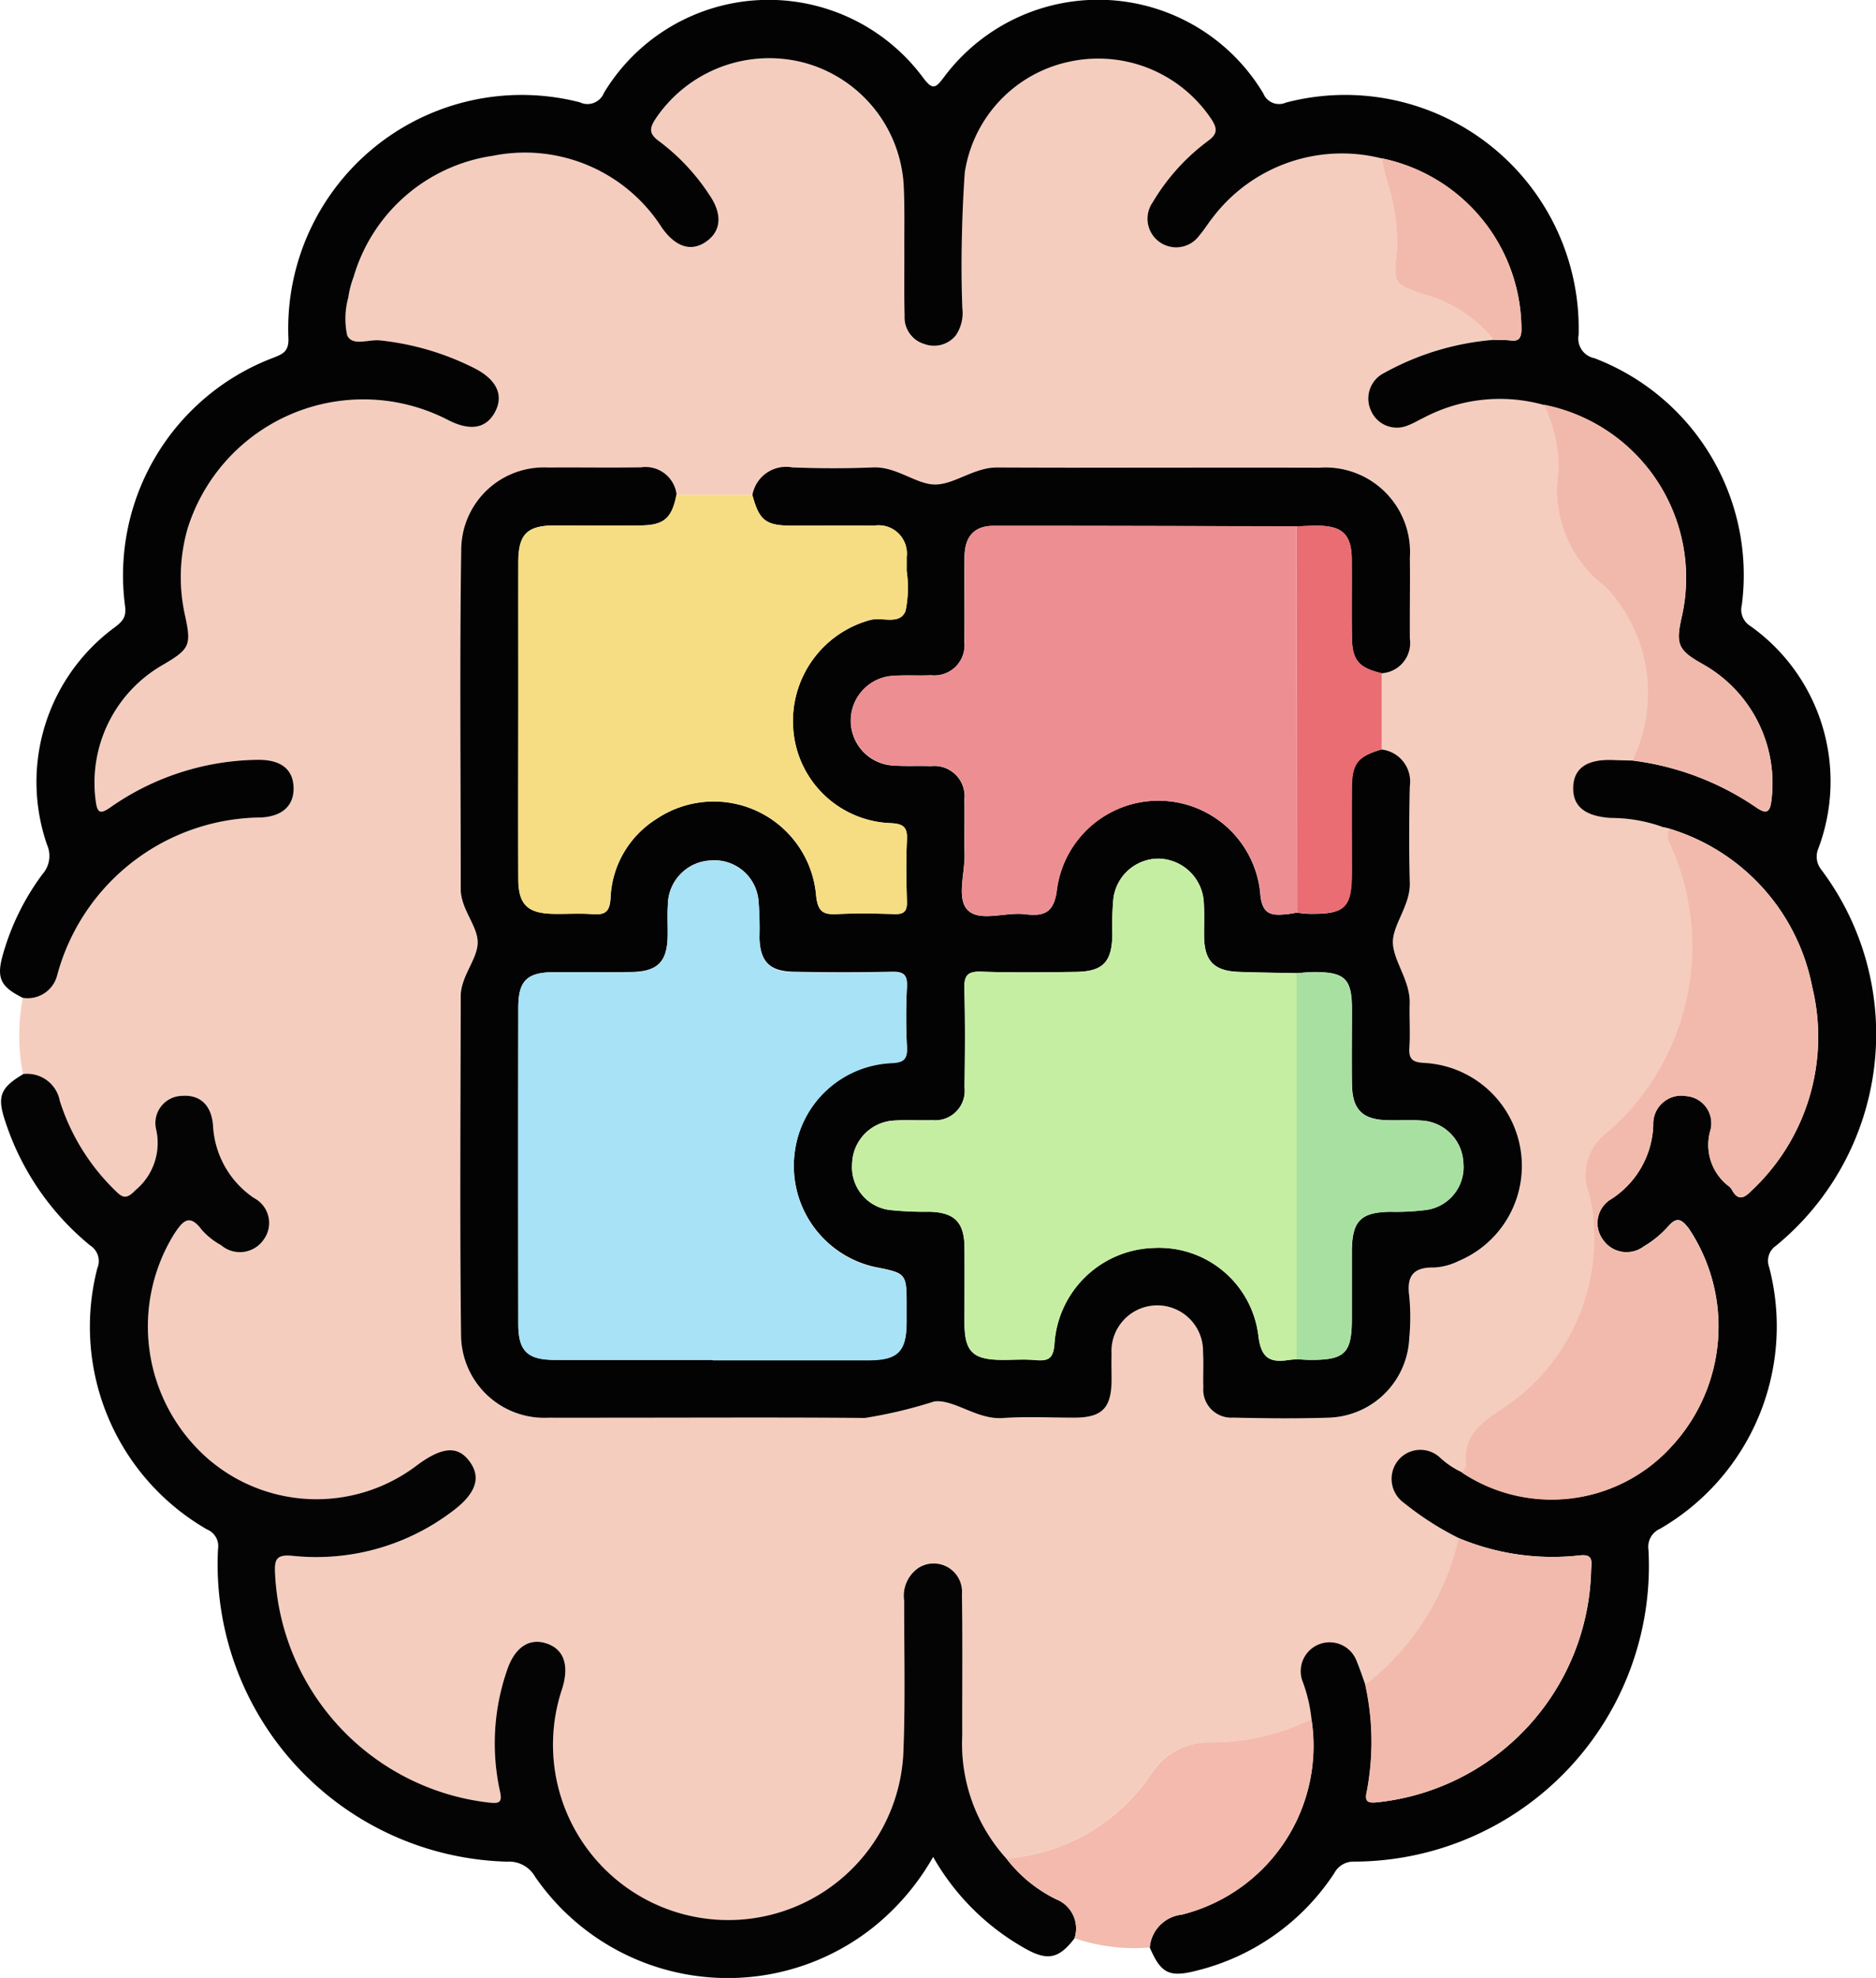 <svg xmlns="http://www.w3.org/2000/svg" xmlns:xlink="http://www.w3.org/1999/xlink" width="63.588" height="67.02" viewBox="0 0 63.588 67.02"><defs><clipPath id="a"><rect width="63.588" height="67.02" fill="none"/></clipPath></defs><g transform="translate(-676.5 -7035)"><g transform="translate(676.5 7035)"><g clip-path="url(#a)"><path d="M2.614,41.952a6.785,6.785,0,0,1-.006-2.583,1.031,1.031,0,0,0,1.158-.746A7.216,7.216,0,0,1,10.7,33.256c.743-.048,1.111-.432,1.084-1.039-.028-.623-.462-.932-1.25-.914A8.869,8.869,0,0,0,5.58,32.913c-.354.245-.449.192-.5-.231A4.6,4.6,0,0,1,7.339,28.1c.927-.543.986-.662.771-1.664A5.954,5.954,0,0,1,8.2,23.458a6.244,6.244,0,0,1,8.829-3.664c.735.376,1.285.284,1.582-.266s.077-1.083-.651-1.469a9.2,9.2,0,0,0-3.234-.964c-.387-.048-.941.215-1.122-.171a2.7,2.7,0,0,1,.038-1.284,3.212,3.212,0,0,1,.179-.694,5.787,5.787,0,0,1,4.724-4.107,5.505,5.505,0,0,1,5.731,2.442c.482.675,1.024.824,1.534.439.481-.363.5-.931.069-1.56a7.14,7.14,0,0,0-1.688-1.807c-.356-.253-.349-.44-.128-.774A4.64,4.64,0,0,1,29.1,7.69a4.57,4.57,0,0,1,3.356,4.13c.035.7.019,1.4.022,2.093,0,.785-.01,1.571.01,2.355a.937.937,0,0,0,.668.948.951.951,0,0,0,1.068-.293,1.356,1.356,0,0,0,.22-.932c.036-1.525-.107-3.055.082-4.575A4.531,4.531,0,0,1,38.051,7.65,4.608,4.608,0,0,1,42.9,9.593c.2.311.221.493-.116.737A7.08,7.08,0,0,0,40.908,12.4a.97.97,0,0,0,1.586,1.118c.156-.181.281-.388.43-.576a5.5,5.5,0,0,1,5.742-2.026c.052.231.093.465.157.692a6.7,6.7,0,0,1,.351,2.487c-.1,1.051-.1,1.082.892,1.424a4.616,4.616,0,0,1,2.393,1.546,9.167,9.167,0,0,0-3.7,1.117.969.969,0,0,0-.455,1.281.954.954,0,0,0,1.254.5c.182-.066.349-.172.525-.254a5.542,5.542,0,0,1,4.092-.435,5.2,5.2,0,0,1,.5,2.207,4.123,4.123,0,0,0,1.6,3.985,5.214,5.214,0,0,1,.9,5.863c-.216-.006-.432-.008-.648-.018-.882-.038-1.338.267-1.362.915s.39.989,1.278,1.048a5.174,5.174,0,0,1,1.779.314.12.12,0,0,0,.173.04l.033.012c-.135.25,0,.459.1.679a8.33,8.33,0,0,1-2.254,9.639,1.77,1.77,0,0,0-.583,1.988,4.467,4.467,0,0,1,.172,1.024,6.888,6.888,0,0,1-3.205,6.376c-.659.438-1.232.917-1.118,1.83.01.084-.092.182-.142.274a2.831,2.831,0,0,1-.745-.5.975.975,0,0,0-1.437.117,1,1,0,0,0,.227,1.428,10.159,10.159,0,0,0,1.847,1.186,8.768,8.768,0,0,1-3.169,4.97c-.095-.261-.18-.526-.287-.781a.979.979,0,1,0-1.852.637,5.179,5.179,0,0,1,.312,1.31A7.692,7.692,0,0,1,42.9,64.6a2.3,2.3,0,0,0-2.063,1.091,6.536,6.536,0,0,1-4.889,2.844,5.792,5.792,0,0,1-1.5-4.186c0-1.592.014-3.185-.011-4.777a.961.961,0,0,0-1.445-.908,1.141,1.141,0,0,0-.513,1.125c0,1.723.041,3.449-.028,5.169A5.941,5.941,0,1,1,20.887,62.78c.256-.818.053-1.37-.57-1.553-.576-.169-1.055.172-1.308.954a7.57,7.57,0,0,0-.231,4.061c.089.395-.016.435-.373.395a8.2,8.2,0,0,1-7.247-7.77c-.021-.457.033-.645.587-.592a7.63,7.63,0,0,0,5.359-1.46c.852-.619,1.053-1.168.663-1.714-.4-.565-.935-.532-1.8.11a5.62,5.62,0,0,1-7.251-.374,5.956,5.956,0,0,1-.969-7.478c.28-.415.5-.7.923-.131a2.448,2.448,0,0,0,.661.526.977.977,0,0,0,1.44-.189.951.951,0,0,0-.327-1.41,3.158,3.158,0,0,1-1.389-2.469c-.057-.69-.453-1.036-1.042-.994a.922.922,0,0,0-.886,1.136,2.074,2.074,0,0,1-.7,2.059c-.314.335-.447.252-.7,0A7.3,7.3,0,0,1,3.862,42.86a1.125,1.125,0,0,0-1.248-.908m46.05-11q0-1.289,0-2.578a1.028,1.028,0,0,0,.959-1.173c-.011-.915.007-1.83,0-2.745A2.867,2.867,0,0,0,46.546,21.4c-3.637,0-7.273.008-10.91-.008-.777,0-1.436.552-2.073.577s-1.326-.613-2.131-.579c-.913.039-1.83.036-2.743,0a1.16,1.16,0,0,0-1.352.935l-2.574,0a1.06,1.06,0,0,0-1.209-.929c-1.046.018-2.092,0-3.139.006a2.8,2.8,0,0,0-2.953,2.775c-.056,3.837-.02,7.675-.017,11.513,0,.678.584,1.254.575,1.814s-.574,1.14-.575,1.816c-.005,3.816-.035,7.632.012,11.447a2.822,2.822,0,0,0,2.97,2.831c.806.008,1.613,0,2.419,0,2.768,0,5.536-.015,8.3.009a15.679,15.679,0,0,0,2.348-.559c.675-.085,1.447.622,2.318.562.8-.056,1.612-.009,2.418-.013.959,0,1.272-.326,1.277-1.3,0-.283-.006-.567,0-.85a1.552,1.552,0,1,1,3.1-.061c.024.391-.005.785.01,1.177A.95.95,0,0,0,43.636,53.6c1.09.019,2.181.033,3.269,0a2.819,2.819,0,0,0,2.7-2.683,7.516,7.516,0,0,0,0-1.437c-.095-.7.154-.982.856-.967a2.1,2.1,0,0,0,.812-.218,3.494,3.494,0,0,0-1.155-6.714c-.4-.021-.535-.118-.508-.521.034-.5,0-1,.01-1.5.022-.751-.526-1.39-.568-2.012s.595-1.286.572-2.066c-.031-1.089-.025-2.181,0-3.271a1.092,1.092,0,0,0-.966-1.251" transform="translate(-1.835 -5.558)" fill="#f5cdbf"/><path d="M56.382,28.03a5.174,5.174,0,0,0-1.779-.314c-.889-.059-1.3-.4-1.278-1.048s.48-.953,1.362-.915c.216.009.432.012.649.018A9.51,9.51,0,0,1,59.5,27.341c.376.265.5.2.547-.246A4.621,4.621,0,0,0,57.7,22.5c-.819-.461-.907-.66-.7-1.576a5.971,5.971,0,0,0-4.659-7.2,5.541,5.541,0,0,0-4.092.435c-.176.083-.344.188-.525.254a.954.954,0,0,1-1.254-.5.969.969,0,0,1,.455-1.281,9.167,9.167,0,0,1,3.7-1.117c.195.007.391,0,.584.023.24.026.333-.042.36-.307a5.928,5.928,0,0,0-4.738-5.864,5.5,5.5,0,0,0-5.742,2.026c-.149.188-.274.395-.43.576a.97.97,0,0,1-1.586-1.118,7.076,7.076,0,0,1,1.872-2.075c.336-.244.316-.426.116-.737a4.607,4.607,0,0,0-4.845-1.942A4.531,4.531,0,0,0,32.7,5.856a45.665,45.665,0,0,0-.082,4.575,1.357,1.357,0,0,1-.22.932.951.951,0,0,1-1.068.293.937.937,0,0,1-.669-.948c-.02-.785-.006-1.57-.01-2.355,0-.7.013-1.4-.022-2.093a4.571,4.571,0,0,0-3.356-4.13A4.64,4.64,0,0,0,22.225,4.02c-.221.334-.228.521.128.774A7.141,7.141,0,0,1,24.042,6.6c.436.629.413,1.2-.069,1.56-.511.385-1.052.237-1.534-.439a5.506,5.506,0,0,0-5.731-2.442,5.787,5.787,0,0,0-4.723,4.107,3.216,3.216,0,0,0-.179.694,2.7,2.7,0,0,0-.038,1.284c.181.385.735.123,1.122.171a9.2,9.2,0,0,1,3.234.964c.728.386.954.909.651,1.469s-.848.642-1.583.266A6.244,6.244,0,0,0,6.362,17.9a5.957,5.957,0,0,0-.086,2.973c.214,1,.156,1.121-.771,1.664a4.6,4.6,0,0,0-2.262,4.588c.053.422.149.476.5.231A8.868,8.868,0,0,1,8.7,25.746c.788-.018,1.222.291,1.25.914.027.607-.341.991-1.084,1.039a7.216,7.216,0,0,0-6.933,5.366,1.032,1.032,0,0,1-1.158.746C0,33.427-.132,33.126.111,32.3a8.366,8.366,0,0,1,1.325-2.675.936.936,0,0,0,.159-1,6.5,6.5,0,0,1,2.271-7.352c.248-.188.426-.328.374-.727a7.885,7.885,0,0,1,5.022-8.423c.329-.129.532-.214.514-.665a7.915,7.915,0,0,1,9.877-7.992.6.6,0,0,0,.818-.319,6.518,6.518,0,0,1,10.829-.5c.318.42.419.331.688-.022a6.522,6.522,0,0,1,10.831.538.575.575,0,0,0,.768.313,7.915,7.915,0,0,1,9.921,7.873.677.677,0,0,0,.532.787,7.865,7.865,0,0,1,5,8.364.648.648,0,0,0,.283.708,6.452,6.452,0,0,1,2.306,7.554.707.707,0,0,0,.107.709,9.27,9.27,0,0,1-1.543,12.743.617.617,0,0,0-.227.721,7.923,7.923,0,0,1-3.7,8.867.667.667,0,0,0-.391.706A10.016,10.016,0,0,1,45.89,63.078a.733.733,0,0,0-.664.392,7.811,7.811,0,0,1-4.691,3.309c-.907.229-1.188.083-1.563-.792a1.223,1.223,0,0,1,1.082-1.111,5.894,5.894,0,0,0,4.4-6.621,5.179,5.179,0,0,0-.312-1.31.979.979,0,1,1,1.852-.637c.107.255.192.52.287.781a8.955,8.955,0,0,1,.048,3.626c-.082.354.06.386.376.351a8.1,8.1,0,0,0,7.228-7.856c.008-.268.1-.572-.4-.506a8.246,8.246,0,0,1-4.081-.585A10.157,10.157,0,0,1,47.6,50.933a1,1,0,0,1-.227-1.428.975.975,0,0,1,1.437-.117,2.832,2.832,0,0,0,.746.5,5.493,5.493,0,0,0,7.121-.9,5.976,5.976,0,0,0,.569-7.36c-.253-.331-.416-.415-.72-.054a3.453,3.453,0,0,1-.807.656A.97.97,0,0,1,54.331,42a.944.944,0,0,1,.284-1.372,3.1,3.1,0,0,0,1.424-2.508.952.952,0,0,1,1.125-.98.923.923,0,0,1,.8,1.2,1.755,1.755,0,0,0,.65,1.864.331.331,0,0,1,.084.1c.179.327.356.355.637.073a7.142,7.142,0,0,0,2.092-6.933,6.989,6.989,0,0,0-4.837-5.364l-.033-.012-.173-.04" transform="translate(0 0)" fill="#040303"/><path d="M.887,138.766a1.126,1.126,0,0,1,1.248.908A7.3,7.3,0,0,0,4,142.7c.251.251.383.335.7,0a2.073,2.073,0,0,0,.7-2.059.922.922,0,0,1,.886-1.136c.589-.042.985.3,1.042.993a3.16,3.16,0,0,0,1.389,2.469.951.951,0,0,1,.327,1.41.977.977,0,0,1-1.44.189,2.443,2.443,0,0,1-.661-.526c-.42-.564-.643-.284-.923.131a5.955,5.955,0,0,0,.969,7.478,5.62,5.62,0,0,0,7.251.375c.864-.642,1.4-.675,1.8-.11.39.547.188,1.1-.663,1.715a7.63,7.63,0,0,1-5.359,1.46c-.555-.053-.608.135-.587.592a8.2,8.2,0,0,0,7.247,7.77c.357.04.463,0,.374-.394A7.569,7.569,0,0,1,17.283,159c.253-.783.732-1.123,1.308-.954.623.183.826.735.57,1.553a5.941,5.941,0,1,0,11.566,2.177c.07-1.721.026-3.446.028-5.169a1.14,1.14,0,0,1,.513-1.125.961.961,0,0,1,1.445.908c.025,1.592.007,3.185.011,4.777a5.791,5.791,0,0,0,1.5,4.186,4.763,4.763,0,0,0,1.678,1.373,1.065,1.065,0,0,1,.627,1.324c-.514.676-.894.769-1.611.38a8.2,8.2,0,0,1-3.181-3.138,8.289,8.289,0,0,1-2.042,2.394,7.927,7.927,0,0,1-11.451-1.725,1.011,1.011,0,0,0-.938-.508,10.078,10.078,0,0,1-9.808-10.6.607.607,0,0,0-.369-.655,7.923,7.923,0,0,1-3.721-8.855.624.624,0,0,0-.238-.765,9.049,9.049,0,0,1-2.879-4.195c-.29-.854-.178-1.148.595-1.609" transform="translate(-0.108 -102.373)" fill="#040404"/><path d="M132.4,229.555a1.065,1.065,0,0,0-.627-1.324,4.763,4.763,0,0,1-1.678-1.373,6.535,6.535,0,0,0,4.889-2.844,2.3,2.3,0,0,1,2.063-1.091,7.692,7.692,0,0,0,3.381-.786,5.894,5.894,0,0,1-4.4,6.621,1.223,1.223,0,0,0-1.082,1.111,6.261,6.261,0,0,1-2.55-.314" transform="translate(-95.977 -163.882)" fill="#f3baad"/><path d="M69.377,61.318a1.16,1.16,0,0,1,1.352-.935c.913.035,1.83.038,2.743,0,.8-.034,1.485.6,2.131.579s1.3-.58,2.073-.577c3.637.016,7.273,0,10.91.008a2.867,2.867,0,0,1,3.076,3.048c.011.915-.007,1.83,0,2.745a1.028,1.028,0,0,1-.959,1.173c-.766-.181-.995-.438-1.007-1.2-.014-.891,0-1.784-.006-2.675-.01-.828-.315-1.118-1.158-1.124-.239,0-.477.014-.716.022-3.423-.007-6.845-.021-10.268-.017-.652,0-.973.36-.981,1.041-.012.96.007,1.92-.007,2.879a1.025,1.025,0,0,1-1.13,1.143c-.435.018-.873-.011-1.308.02a1.522,1.522,0,0,0,0,3.036c.434.033.872.006,1.307.022a1.024,1.024,0,0,1,1.133,1.138c.013.611-.009,1.222.006,1.832.017.651-.275,1.506.1,1.9.409.424,1.279.066,1.939.147.688.084,1-.06,1.094-.868a3.47,3.47,0,0,1,6.887.136c.053.756.371.786.912.731.107-.011.213-.033.32-.05.151.013.3.037.453.038,1.195.013,1.414-.206,1.416-1.4,0-.96-.006-1.919,0-2.879.007-.812.2-1.052,1.005-1.29a1.093,1.093,0,0,1,.966,1.251c-.024,1.09-.03,2.181,0,3.271.022.78-.614,1.449-.572,2.066s.589,1.261.568,2.012c-.015.5.023,1-.01,1.5-.027.4.11.5.508.521a3.494,3.494,0,0,1,1.155,6.714,2.1,2.1,0,0,1-.812.218c-.7-.015-.951.266-.856.967a7.5,7.5,0,0,1,0,1.437,2.818,2.818,0,0,1-2.7,2.683c-1.089.038-2.18.024-3.269,0a.95.95,0,0,1-1.011-1.033c-.015-.392.014-.786-.01-1.177a1.552,1.552,0,1,0-3.1.061c-.009.283,0,.567,0,.85,0,.978-.318,1.3-1.277,1.3-.806,0-1.616-.043-2.418.013-.871.06-1.644-.647-2.318-.562a15.68,15.68,0,0,1-2.348.559c-2.768-.024-5.536-.009-8.3-.009-.806,0-1.613.006-2.419,0a2.822,2.822,0,0,1-2.97-2.831c-.046-3.815-.017-7.631-.011-11.447,0-.677.567-1.251.575-1.816s-.574-1.136-.575-1.814c0-3.837-.04-7.676.017-11.512a2.8,2.8,0,0,1,2.953-2.775c1.046-.009,2.093.011,3.139-.007a1.06,1.06,0,0,1,1.209.929c-.156.8-.429,1.034-1.23,1.039-.959.006-1.919,0-2.878,0s-1.249.29-1.253,1.248c-.006,1.462,0,2.923,0,4.385,0,2.116-.006,4.232,0,6.348,0,.849.3,1.151,1.136,1.178.457.015.918-.024,1.373.011.43.033.589-.072.615-.551a3.316,3.316,0,0,1,1.549-2.668,3.483,3.483,0,0,1,5.418,2.608c.062.535.24.635.707.612.652-.033,1.308-.021,1.962,0,.315.008.416-.106.407-.418-.019-.7-.031-1.4,0-2.094.021-.425-.11-.545-.537-.568a3.437,3.437,0,0,1-3.315-3.179,3.548,3.548,0,0,1,2.586-3.7c.415-.126,1.02.184,1.219-.312a3.925,3.925,0,0,0,.038-1.361c0-.153,0-.306,0-.458a.957.957,0,0,0-1.1-1.071c-.938-.009-1.875,0-2.813,0-.864,0-1.088-.182-1.316-1.037M87.823,90.6c.152.007.3.021.455.022,1.184.007,1.417-.221,1.419-1.391,0-.762,0-1.524,0-2.286.006-1.033.3-1.325,1.312-1.341a8.059,8.059,0,0,0,1.235-.065,1.464,1.464,0,0,0,1.233-1.592,1.5,1.5,0,0,0-1.422-1.434c-.368-.025-.74,0-1.11-.01-.882-.011-1.232-.346-1.245-1.221-.012-.849,0-1.7,0-2.547,0-1.025-.243-1.256-1.287-1.253-.194,0-.389.025-.583.038-.653-.014-1.305-.019-1.958-.043-.85-.03-1.175-.368-1.185-1.213,0-.371.014-.743-.008-1.112a1.567,1.567,0,0,0-1.511-1.513,1.543,1.543,0,0,0-1.557,1.387,10.2,10.2,0,0,0-.032,1.176c-.013.943-.314,1.263-1.249,1.275-1.068.013-2.137.029-3.2-.008-.474-.017-.579.142-.567.587.031,1.112.021,2.225.006,3.337A1,1,0,0,1,75.474,82.5c-.436.016-.874-.016-1.308.014a1.5,1.5,0,0,0-1.409,1.452,1.46,1.46,0,0,0,1.256,1.575,11.307,11.307,0,0,0,1.368.061c.843.025,1.176.356,1.184,1.206s0,1.7,0,2.552c0,.991.279,1.259,1.292,1.261.371,0,.744-.026,1.111.007.444.04.613-.052.647-.572a3.474,3.474,0,0,1,3.35-3.227A3.392,3.392,0,0,1,86.527,89.8c.092.777.393.921,1.036.826.086-.013.173-.016.26-.023m-19.788.023q2.649,0,5.3,0c.983,0,1.266-.293,1.27-1.3,0-.174,0-.349,0-.523,0-1.115,0-1.114-1.064-1.326-.064-.013-.127-.029-.19-.046a3.511,3.511,0,0,1-2.537-3.851,3.466,3.466,0,0,1,3.263-3.022c.424-.018.562-.119.539-.548a19.584,19.584,0,0,1,0-2.028c.02-.408-.112-.52-.512-.511-1.111.025-2.224.024-3.336,0-.822-.016-1.133-.355-1.151-1.17a11.632,11.632,0,0,0-.032-1.241A1.5,1.5,0,0,0,67.959,73.7a1.518,1.518,0,0,0-1.447,1.49c-.021.348,0,.7-.007,1.047-.009.887-.329,1.226-1.219,1.243-.872.017-1.744,0-2.616.005-.932.006-1.225.285-1.227,1.2q-.008,5.366,0,10.732c0,.91.311,1.2,1.229,1.206q2.682,0,5.364,0" transform="translate(-43.874 -44.546)" fill="#030303"/><path d="M74.914,63.947c.228.855.452,1.034,1.316,1.037.938,0,1.875-.006,2.813,0a.957.957,0,0,1,1.1,1.071c.005.153,0,.306,0,.458a3.933,3.933,0,0,1-.038,1.361c-.2.5-.8.186-1.219.312a3.548,3.548,0,0,0-2.586,3.7,3.437,3.437,0,0,0,3.315,3.179c.427.023.559.143.537.568-.035.7-.023,1.4,0,2.093.009.312-.092.426-.407.418-.654-.017-1.309-.03-1.962,0-.467.024-.645-.076-.707-.612a3.483,3.483,0,0,0-5.418-2.608A3.315,3.315,0,0,0,70.1,77.6c-.026.478-.185.584-.615.55-.455-.035-.916,0-1.373-.011-.833-.027-1.132-.329-1.136-1.178-.009-2.116,0-4.232,0-6.348,0-1.462,0-2.923,0-4.385,0-.958.3-1.246,1.253-1.248s1.919,0,2.878,0c.8,0,1.074-.24,1.23-1.039l2.574,0" transform="translate(-49.411 -47.175)" fill="#f6dd84"/><path d="M195.993,107.079a6.99,6.99,0,0,1,4.837,5.364,7.142,7.142,0,0,1-2.092,6.933c-.281.283-.458.254-.637-.072a.334.334,0,0,0-.084-.1,1.755,1.755,0,0,1-.65-1.864.923.923,0,0,0-.8-1.2.952.952,0,0,0-1.125.98,3.1,3.1,0,0,1-1.424,2.508.944.944,0,0,0-.284,1.372.969.969,0,0,0,1.386.238,3.445,3.445,0,0,0,.807-.656c.3-.361.467-.278.72.054a5.976,5.976,0,0,1-.569,7.36,5.493,5.493,0,0,1-7.121.9c.05-.092.153-.19.142-.274-.114-.913.459-1.392,1.118-1.83a6.889,6.889,0,0,0,3.205-6.376,4.467,4.467,0,0,0-.172-1.024,1.77,1.77,0,0,1,.583-1.988,8.329,8.329,0,0,0,2.254-9.639c-.1-.22-.232-.429-.1-.679" transform="translate(-139.405 -78.998)" fill="#f2baac"/><path d="M179.63,198.741a8.242,8.242,0,0,0,4.081.585c.5-.066.41.238.4.506a8.1,8.1,0,0,1-7.229,7.856c-.315.035-.458,0-.376-.351a8.951,8.951,0,0,0-.048-3.626,8.765,8.765,0,0,0,3.169-4.97" transform="translate(-130.184 -146.621)" fill="#f2baac"/><path d="M199.574,52.3a5.972,5.972,0,0,1,4.659,7.2c-.2.916-.116,1.114.7,1.576a4.621,4.621,0,0,1,2.348,4.6c-.052.445-.172.512-.547.246a9.518,9.518,0,0,0-4.166-1.571,5.213,5.213,0,0,0-.9-5.862,4.123,4.123,0,0,1-1.6-3.985,5.2,5.2,0,0,0-.5-2.207" transform="translate(-147.236 -38.587)" fill="#f1b9ac"/><path d="M167.573,67.94c.239-.008.477-.023.716-.022.843.006,1.148.3,1.158,1.124.011.892-.008,1.784.006,2.675.012.763.241,1.02,1.007,1.2q0,1.289,0,2.578c-.8.238-1,.479-1.005,1.29-.008.96,0,1.919,0,2.879,0,1.195-.221,1.412-1.416,1.4-.151,0-.3-.025-.453-.038q0-6.544-.007-13.088" transform="translate(-123.627 -50.107)" fill="#e96d72"/><path d="M178.574,20.448a5.928,5.928,0,0,1,4.738,5.864c-.027.265-.12.333-.36.307-.193-.021-.389-.016-.584-.023a4.618,4.618,0,0,0-2.394-1.546c-.992-.343-1-.373-.892-1.424a6.709,6.709,0,0,0-.351-2.486c-.065-.227-.106-.461-.157-.692" transform="translate(-131.743 -15.086)" fill="#f2baac"/><path d="M214.992,106.882l.173.04a.12.12,0,0,1-.173-.04" transform="translate(-158.611 -78.852)" fill="#f2baac"/><path d="M73.573,128.084q-2.682,0-5.364,0c-.918,0-1.227-.3-1.229-1.206q-.008-5.366,0-10.732c0-.919.295-1.2,1.227-1.2.872-.005,1.745.011,2.616,0,.89-.017,1.21-.356,1.219-1.243,0-.349-.014-.7.007-1.047a1.518,1.518,0,0,1,1.447-1.49,1.5,1.5,0,0,1,1.624,1.367,11.63,11.63,0,0,1,.032,1.241c.018.815.33,1.154,1.151,1.17,1.111.022,2.224.023,3.336,0,.4-.009.533.1.512.511a19.586,19.586,0,0,0,0,2.028c.023.43-.115.531-.539.548a3.466,3.466,0,0,0-3.263,3.022,3.511,3.511,0,0,0,2.537,3.851c.063.018.126.034.19.046,1.064.212,1.064.211,1.064,1.326,0,.175,0,.349,0,.523,0,1-.287,1.294-1.27,1.3q-2.649,0-5.3,0" transform="translate(-49.412 -82.004)" fill="#a7e2f6"/><path d="M125.2,127.913c-.087.007-.174.01-.26.023-.643.1-.944-.048-1.036-.826a3.392,3.392,0,0,0-3.559-2.967,3.474,3.474,0,0,0-3.35,3.227c-.034.519-.2.612-.647.572-.367-.034-.741-.006-1.111-.007-1.013,0-1.289-.271-1.292-1.262,0-.851.006-1.7,0-2.552s-.341-1.182-1.184-1.206a11.25,11.25,0,0,1-1.368-.061,1.461,1.461,0,0,1-1.256-1.575,1.5,1.5,0,0,1,1.409-1.452c.434-.03.872,0,1.308-.014a1,1,0,0,0,1.089-1.109c.015-1.112.025-2.225-.006-3.337-.012-.445.093-.6.567-.587,1.067.037,2.136.021,3.2.008.935-.011,1.236-.332,1.249-1.275a10.194,10.194,0,0,1,.032-1.175,1.542,1.542,0,0,1,1.557-1.387,1.566,1.566,0,0,1,1.511,1.513c.023.37,0,.741.008,1.112.01.845.335,1.183,1.185,1.213.652.023,1.3.029,1.958.043q0,6.539,0,13.079" transform="translate(-81.25 -81.855)" fill="#c5eea3"/><path d="M125.074,67.951q0,6.544.007,13.088c-.106.017-.213.04-.32.05-.541.055-.859.024-.912-.731a3.471,3.471,0,0,0-6.887-.136c-.092.808-.406.952-1.094.868-.661-.081-1.53.277-1.94-.147-.378-.391-.087-1.247-.1-1.9-.015-.611.007-1.222-.006-1.832a1.023,1.023,0,0,0-1.133-1.138c-.435-.017-.874.011-1.307-.022a1.522,1.522,0,0,1,0-3.036c.434-.031.872,0,1.308-.02a1.025,1.025,0,0,0,1.13-1.143c.014-.96,0-1.92.007-2.879.008-.681.329-1.04.981-1.041,3.423,0,6.845.01,10.268.017" transform="translate(-81.128 -50.118)" fill="#ed8e92"/><path d="M167.585,138.723q0-6.539,0-13.079c.194-.013.388-.038.583-.038,1.044,0,1.282.228,1.287,1.253,0,.849-.008,1.7,0,2.547.013.875.363,1.209,1.245,1.221.37,0,.741-.016,1.11.009a1.5,1.5,0,0,1,1.422,1.434,1.464,1.464,0,0,1-1.233,1.592,8.055,8.055,0,0,1-1.234.065c-1.012.015-1.306.307-1.312,1.341,0,.762,0,1.524,0,2.286,0,1.17-.235,1.4-1.419,1.391-.152,0-.3-.014-.455-.022" transform="translate(-123.636 -92.666)" fill="#a8e0a1"/></g></g></g></svg>